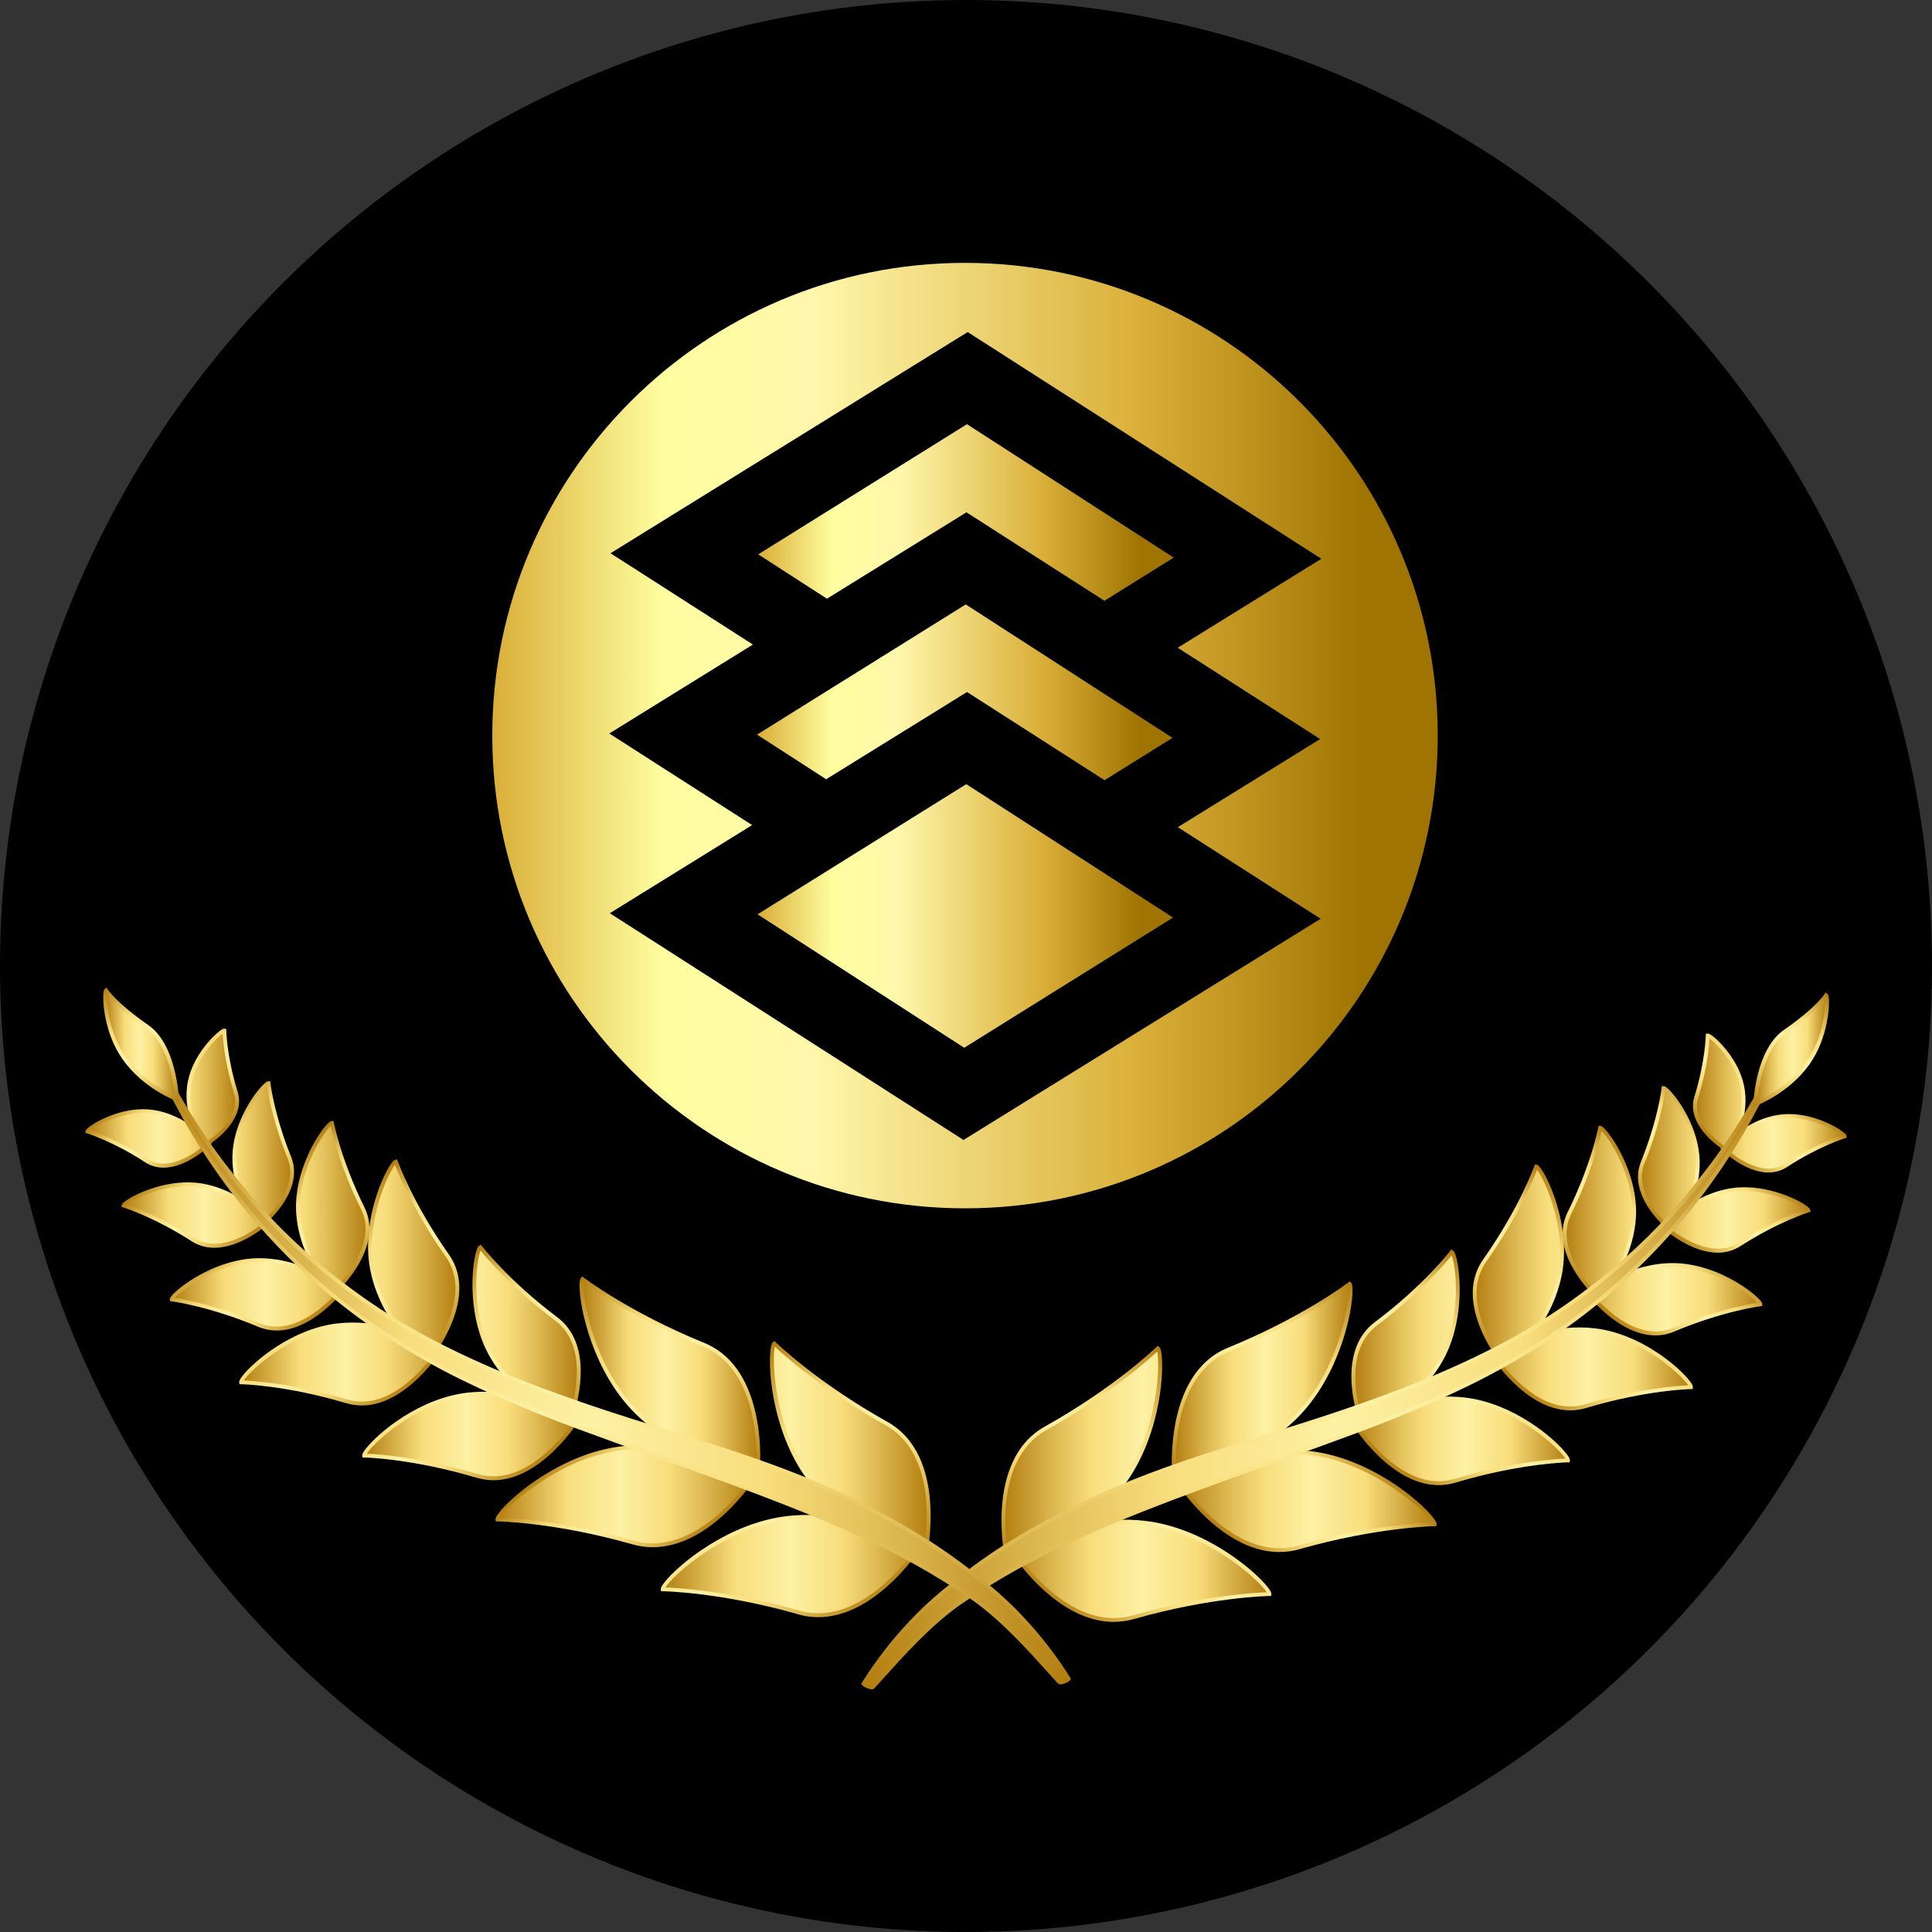 <?xml version="1.0" encoding="UTF-8"?>
<svg id="Layer_2" data-name="Layer 2" xmlns="http://www.w3.org/2000/svg" xmlns:xlink="http://www.w3.org/1999/xlink" viewBox="0 0 470 470">
  <rect x="0" y="0" width="470" height="470" fill="#333333" stroke="none"/>
  <defs>
    <style>
      .cls-1 {
        fill: url(#linear-gradient);
      }

      .cls-1, .cls-2, .cls-3, .cls-4, .cls-5, .cls-6, .cls-7, .cls-8, .cls-9, .cls-10, .cls-11, .cls-12, .cls-13, .cls-14, .cls-15, .cls-16, .cls-17, .cls-18, .cls-19, .cls-20, .cls-21, .cls-22, .cls-23, .cls-24, .cls-25, .cls-26, .cls-27, .cls-28, .cls-29, .cls-30, .cls-31, .cls-32, .cls-33, .cls-34, .cls-35, .cls-36, .cls-37, .cls-38, .cls-39, .cls-40, .cls-41, .cls-42, .cls-43, .cls-44, .cls-45 {
        stroke-width: 0px;
      }

      .cls-2 {
        fill: url(#linear-gradient-38);
      }

      .cls-3 {
        fill: url(#linear-gradient-33);
      }

      .cls-4 {
        fill: url(#linear-gradient-29);
      }

      .cls-5 {
        fill: url(#linear-gradient-32);
      }

      .cls-6 {
        fill: url(#linear-gradient-30);
      }

      .cls-7 {
        fill: url(#linear-gradient-31);
      }

      .cls-8 {
        fill: url(#linear-gradient-36);
      }

      .cls-9 {
        fill: url(#linear-gradient-39);
      }

      .cls-10 {
        fill: url(#linear-gradient-34);
      }

      .cls-11 {
        fill: url(#linear-gradient-37);
      }

      .cls-12 {
        fill: url(#linear-gradient-35);
      }

      .cls-13 {
        fill: url(#linear-gradient-28);
      }

      .cls-14 {
        fill: url(#linear-gradient-25);
      }

      .cls-15 {
        fill: url(#linear-gradient-11);
      }

      .cls-16 {
        fill: url(#linear-gradient-12);
      }

      .cls-17 {
        fill: url(#linear-gradient-13);
      }

      .cls-18 {
        fill: url(#linear-gradient-10);
      }

      .cls-19 {
        fill: url(#linear-gradient-17);
      }

      .cls-20 {
        fill: url(#linear-gradient-16);
      }

      .cls-21 {
        fill: url(#linear-gradient-19);
      }

      .cls-22 {
        fill: url(#linear-gradient-15);
      }

      .cls-23 {
        fill: url(#linear-gradient-23);
      }

      .cls-24 {
        fill: url(#linear-gradient-21);
      }

      .cls-25 {
        fill: url(#linear-gradient-18);
      }

      .cls-26 {
        fill: url(#linear-gradient-14);
      }

      .cls-27 {
        fill: url(#linear-gradient-22);
      }

      .cls-28 {
        fill: url(#linear-gradient-20);
      }

      .cls-29 {
        fill: url(#linear-gradient-27);
      }

      .cls-30 {
        fill: url(#linear-gradient-24);
      }

      .cls-31 {
        fill: url(#linear-gradient-26);
      }

      .cls-32 {
        fill: url(#linear-gradient-44);
      }

      .cls-33 {
        fill: url(#linear-gradient-42);
      }

      .cls-34 {
        fill: url(#linear-gradient-43);
      }

      .cls-35 {
        fill: url(#linear-gradient-40);
      }

      .cls-36 {
        fill: url(#linear-gradient-41);
      }

      .cls-37 {
        fill: url(#linear-gradient-4);
      }

      .cls-38 {
        fill: url(#linear-gradient-2);
      }

      .cls-39 {
        fill: url(#linear-gradient-3);
      }

      .cls-40 {
        fill: url(#linear-gradient-8);
      }

      .cls-41 {
        fill: url(#linear-gradient-9);
      }

      .cls-42 {
        fill: url(#linear-gradient-7);
      }

      .cls-43 {
        fill: url(#linear-gradient-5);
      }

      .cls-44 {
        fill: url(#linear-gradient-6);
      }
    </style>
    <linearGradient id="linear-gradient" x1="184.46" y1="124.67" x2="285.53" y2="124.67" gradientUnits="userSpaceOnUse">
      <stop offset="0" stop-color="#d9ae37"/>
      <stop offset=".18" stop-color="#fffe9f"/>
      <stop offset=".34" stop-color="#fff7ab"/>
      <stop offset=".69" stop-color="#d9ae37"/>
      <stop offset=".92" stop-color="#a07402"/>
    </linearGradient>
    <linearGradient id="linear-gradient-2" x1="184.29" y1="222.83" x2="285.36" y2="222.83" xlink:href="#linear-gradient"/>
    <linearGradient id="linear-gradient-3" x1="184.16" y1="168.42" x2="285.23" y2="168.42" xlink:href="#linear-gradient"/>
    <linearGradient id="linear-gradient-4" x1="119.76" y1="178.95" x2="349.76" y2="178.95" xlink:href="#linear-gradient"/>
    <linearGradient id="linear-gradient-5" x1="8011.07" y1="334.39" x2="8054.13" y2="334.39" gradientTransform="translate(8195.57) rotate(-180) scale(1 -1)" gradientUnits="userSpaceOnUse">
      <stop offset="0" stop-color="#b37e10"/>
      <stop offset=".22" stop-color="#e3c15b"/>
      <stop offset=".33" stop-color="#f8dd7b"/>
      <stop offset=".52" stop-color="#fdf1a4"/>
      <stop offset=".73" stop-color="#f8dd7b"/>
      <stop offset="1" stop-color="#b37e10"/>
    </linearGradient>
    <linearGradient id="linear-gradient-6" x1="8009.77" y1="357.16" x2="8055.16" y2="311.77" gradientTransform="translate(8195.57) rotate(-180) scale(1 -1)" gradientUnits="userSpaceOnUse">
      <stop offset="0" stop-color="#b37e10"/>
      <stop offset=".22" stop-color="#e3c15b"/>
      <stop offset=".33" stop-color="#f8dd7b"/>
      <stop offset=".52" stop-color="#fdf1a4"/>
      <stop offset=".73" stop-color="#f8dd7b"/>
      <stop offset="1" stop-color="#b37e10"/>
    </linearGradient>
    <linearGradient id="linear-gradient-7" x1="285.53" y1="335.58" x2="328.58" y2="335.58" gradientTransform="matrix(1,0,0,1,0,0)" xlink:href="#linear-gradient-5"/>
    <linearGradient id="linear-gradient-8" x1="284.23" y1="358.35" x2="329.62" y2="312.96" gradientTransform="matrix(1,0,0,1,0,0)" xlink:href="#linear-gradient-6"/>
    <linearGradient id="linear-gradient-9" x1="244.07" y1="361.06" x2="308.8" y2="361.06" gradientTransform="matrix(1,0,0,1,0,0)" xlink:href="#linear-gradient-5"/>
    <linearGradient id="linear-gradient-10" x1="286.74" y1="365.15" x2="349.01" y2="365.15" gradientTransform="matrix(1,0,0,1,0,0)" xlink:href="#linear-gradient-5"/>
    <linearGradient id="linear-gradient-11" x1="329.21" y1="332.71" x2="381.44" y2="332.71" gradientTransform="matrix(1,0,0,1,0,0)" xlink:href="#linear-gradient-5"/>
    <linearGradient id="linear-gradient-12" x1="358.77" y1="313.21" x2="411.37" y2="313.21" gradientTransform="matrix(1,0,0,1,0,0)" xlink:href="#linear-gradient-5"/>
    <linearGradient id="linear-gradient-13" x1="380.62" y1="299.37" x2="428.24" y2="299.37" gradientTransform="matrix(1,0,0,1,0,0)" xlink:href="#linear-gradient-5"/>
    <linearGradient id="linear-gradient-14" x1="398.97" y1="284.46" x2="439.94" y2="284.46" gradientTransform="matrix(1,0,0,1,0,0)" xlink:href="#linear-gradient-5"/>
    <linearGradient id="linear-gradient-15" x1="412.34" y1="268.33" x2="448.76" y2="268.33" gradientTransform="matrix(1,0,0,1,0,0)" xlink:href="#linear-gradient-5"/>
    <linearGradient id="linear-gradient-16" x1="256.78" y1="392.09" x2="301.59" y2="347.27" gradientTransform="matrix(1,0,0,1,0,0)" xlink:href="#linear-gradient-6"/>
    <linearGradient id="linear-gradient-17" x1="303.91" y1="379.7" x2="331.64" y2="351.98" gradientTransform="matrix(1,0,0,1,0,0)" xlink:href="#linear-gradient-6"/>
    <linearGradient id="linear-gradient-18" x1="338.94" y1="357.81" x2="373.01" y2="323.74" gradientTransform="matrix(1,0,0,1,0,0)" xlink:href="#linear-gradient-6"/>
    <linearGradient id="linear-gradient-19" x1="367.5" y1="335.68" x2="396.94" y2="306.24" gradientTransform="matrix(1,0,0,1,0,0)" xlink:href="#linear-gradient-6"/>
    <linearGradient id="linear-gradient-20" x1="387.8" y1="316.79" x2="410.19" y2="294.41" gradientTransform="matrix(1,0,0,1,0,0)" xlink:href="#linear-gradient-6"/>
    <linearGradient id="linear-gradient-21" x1="403.85" y1="298.03" x2="424.06" y2="277.81" gradientTransform="matrix(1,0,0,1,0,0)" xlink:href="#linear-gradient-6"/>
    <linearGradient id="linear-gradient-22" x1="417.58" y1="278.69" x2="434.68" y2="261.58" gradientTransform="matrix(1,0,0,1,0,0)" xlink:href="#linear-gradient-6"/>
    <linearGradient id="linear-gradient-23" x1="210.08" y1="335.34" x2="431.5" y2="335.34" gradientTransform="matrix(1,0,0,1,0,0)" xlink:href="#linear-gradient-5"/>
    <linearGradient id="linear-gradient-24" x1="230.53" y1="430.74" x2="416.56" y2="244.71" gradientTransform="matrix(1,0,0,1,0,0)" xlink:href="#linear-gradient-5"/>
    <linearGradient id="linear-gradient-25" x1="427.01" y1="255.33" x2="444.46" y2="255.33" gradientTransform="matrix(1,0,0,1,0,0)" xlink:href="#linear-gradient-5"/>
    <linearGradient id="linear-gradient-26" x1="424.61" y1="267.34" x2="447.36" y2="244.58" gradientTransform="matrix(1,0,0,1,0,0)" xlink:href="#linear-gradient-6"/>
    <linearGradient id="linear-gradient-27" x1="7969.61" y1="359.87" x2="8034.34" y2="359.87" xlink:href="#linear-gradient-5"/>
    <linearGradient id="linear-gradient-28" x1="8012.28" y1="363.97" x2="8074.55" y2="363.97" xlink:href="#linear-gradient-5"/>
    <linearGradient id="linear-gradient-29" x1="8054.76" y1="331.53" x2="8106.99" y2="331.53" xlink:href="#linear-gradient-5"/>
    <linearGradient id="linear-gradient-30" x1="8084.31" y1="312.03" x2="8136.91" y2="312.03" xlink:href="#linear-gradient-5"/>
    <linearGradient id="linear-gradient-31" x1="8106.16" y1="298.19" x2="8153.79" y2="298.19" xlink:href="#linear-gradient-5"/>
    <linearGradient id="linear-gradient-32" x1="8124.51" y1="283.28" x2="8165.49" y2="283.28" xlink:href="#linear-gradient-5"/>
    <linearGradient id="linear-gradient-33" x1="8137.88" y1="267.15" x2="8174.31" y2="267.15" xlink:href="#linear-gradient-5"/>
    <linearGradient id="linear-gradient-34" x1="7982.32" y1="390.91" x2="8027.14" y2="346.09" xlink:href="#linear-gradient-6"/>
    <linearGradient id="linear-gradient-35" x1="8029.46" y1="378.52" x2="8057.18" y2="350.8" xlink:href="#linear-gradient-6"/>
    <linearGradient id="linear-gradient-36" x1="8064.48" y1="356.63" x2="8098.56" y2="322.56" xlink:href="#linear-gradient-6"/>
    <linearGradient id="linear-gradient-37" x1="8093.05" y1="334.5" x2="8122.48" y2="305.06" xlink:href="#linear-gradient-6"/>
    <linearGradient id="linear-gradient-38" x1="8113.35" y1="315.61" x2="8135.73" y2="293.23" xlink:href="#linear-gradient-6"/>
    <linearGradient id="linear-gradient-39" x1="8129.39" y1="296.85" x2="8149.61" y2="276.63" xlink:href="#linear-gradient-6"/>
    <linearGradient id="linear-gradient-40" x1="8143.12" y1="277.51" x2="8160.22" y2="260.4" xlink:href="#linear-gradient-6"/>
    <linearGradient id="linear-gradient-41" x1="7935.62" y1="334.16" x2="8157.04" y2="334.16" xlink:href="#linear-gradient-5"/>
    <linearGradient id="linear-gradient-42" x1="7956.07" y1="429.56" x2="8142.1" y2="243.53" xlink:href="#linear-gradient-5"/>
    <linearGradient id="linear-gradient-43" x1="8152.55" y1="254.15" x2="8170" y2="254.15" xlink:href="#linear-gradient-5"/>
    <linearGradient id="linear-gradient-44" x1="8150.15" y1="266.15" x2="8172.91" y2="243.4" xlink:href="#linear-gradient-6"/>
  </defs>
  <g id="Camada_1" data-name="Camada 1">
    <g>
      <circle class="cls-45" cx="235" cy="235" r="235"/>
      <polygon class="cls-1" points="184.46 134.86 201.17 145.65 235.11 124.63 268.68 146.15 285.53 135.65 235.24 103.19 184.46 134.86"/>
      <polygon class="cls-38" points="184.29 222.43 234.57 254.89 285.36 223.22 235.07 190.76 184.29 222.43"/>
      <polygon class="cls-39" points="235.25 168.35 268.71 189.8 285.23 179.5 234.94 147.04 184.16 178.71 200.98 189.57 235.25 168.35"/>
      <path class="cls-37" d="M234.76,63.95c-63.51,0-115,51.49-115,115s51.49,115,115,115,115-51.49,115-115-51.49-115-115-115ZM321.15,179.79l-34.62,21.44,34.75,22.28-86.89,53.81-86.04-55.16,34.62-21.44-34.75-22.28,34.94-21.64-34.64-22.21,86.89-53.81,86.04,55.16-34.94,21.64,34.64,22.21Z"/>
      <g>
        <path class="cls-43" d="M154.86,343.52c-12.13-12.01-14.24-31.32-13.16-32.36,0,0,11.02,8.46,29.42,15.95,15.57,6.34,13.27,30.52,13.27,30.52,0,0-17.4-2.1-29.53-14.11Z"/>
        <path class="cls-44" d="M184.33,358.1c-.18-.02-17.7-2.25-29.8-14.24-10.22-10.13-13.59-25.68-13.55-31.23,0-1.27.2-1.63.39-1.81l.29-.28.32.25c.11.08,11.19,8.51,29.31,15.89,15.72,6.4,13.58,30.76,13.56,31l-.05.48-.48-.06ZM155.19,343.18h0c10.74,10.64,25.85,13.45,28.76,13.9.21-3.45.84-23.9-13.01-29.54-16.02-6.52-26.59-13.87-29-15.62-.39,3.26,2.32,20.43,13.26,31.26Z"/>
        <g>
          <g>
            <path class="cls-42" d="M315.17,344.7c12.13-12.01,14.24-31.32,13.16-32.36,0,0-11.02,8.46-29.42,15.95-15.57,6.34-13.27,30.52-13.27,30.52,0,0,17.4-2.1,29.53-14.11Z"/>
            <path class="cls-40" d="M285.22,359.34l-.05-.48c-.02-.25-2.16-24.6,13.56-31,18.12-7.38,29.2-15.8,29.31-15.89l.32-.25.29.28c.19.18.38.54.39,1.81.04,5.54-3.33,21.1-13.55,31.23-12.1,11.99-29.63,14.22-29.8,14.24l-.48.06ZM328.09,313.11c-2.42,1.75-12.98,9.1-29,15.62-13.86,5.64-13.22,26.09-13.01,29.54,2.9-.45,18.02-3.27,28.76-13.9h0c10.93-10.83,13.65-28,13.26-31.26Z"/>
            <g>
              <g>
                <path class="cls-41" d="M278.46,370.47c-6.07-.71-11.89.01-16.86,1.22,3.81-2.53,7.69-5.8,10.96-9.94,10.57-13.4,10.31-32.82,9.11-33.73,0,0-9.9,9.74-27.25,19.42-14.68,8.2-9.44,31.91-9.44,31.91,0,0,.86-.21,2.29-.69,2.98,4.15,14.61,18.72,28.53,14.75,19.1-5.46,32.99-5.61,32.99-5.61.21-1.49-13.37-15.37-30.33-17.34Z"/>
                <path class="cls-18" d="M318.68,353.48c-16.95-1.97-31.94,7.12-31.94,7.12,0,0,13.11,20.45,29.27,15.83,19.1-5.46,32.99-5.61,32.99-5.61.21-1.49-13.37-15.37-30.33-17.34Z"/>
                <path class="cls-15" d="M356.29,340.45c-5.95-.69-11.62.32-16.18,1.71,3.58-2.6,7.55-6.29,10.35-11.18,6.4-11.19,3.75-25.83,2.72-26.4,0,0-6.36,8.35-18.42,17.41-8.62,6.47-4.97,19.87-3.62,23.89-.91.49-1.42.81-1.42.81,0,0,10.82,17.56,24.28,13.53,15.9-4.77,27.44-4.94,27.44-4.94.18-1.28-11.06-13.19-25.15-14.82Z"/>
                <path class="cls-16" d="M387.89,323.61c-5.78-.67-11.27.38-15.62,1.76,2.84-3.75,5.85-8.87,7.12-14.92,2.72-12.95-4.49-26.43-5.68-26.65,0,0-3.58,10.17-12.51,22.83-5.43,7.7-.59,17.5,2.57,22.41-.45.26-.7.41-.7.41,0,0,10.1,16.4,22.66,12.63,14.84-4.45,25.62-4.62,25.62-4.62.17-1.2-10.33-12.31-23.48-13.84Z"/>
                <path class="cls-17" d="M407.21,307.75c-5.95-.05-11.3,1.96-15.03,3.86,2.26-3.61,4.99-9.22,5.33-15.67.59-11.2-7.21-21.55-8.23-21.58,0,0-1.67,8.98-7.49,20.75-3.83,7.73,2.7,15.94,5.81,19.23-.48.34-.76.56-.76.56,0,0,9.99,12.9,20.23,8.59,12.1-5.09,21.17-6.2,21.17-6.2.03-1.02-9.81-9.44-21.03-9.54Z"/>
                <path class="cls-26" d="M420.99,289.56c-4.16.69-7.77,2.53-10.5,4.36,1.37-3.07,2.62-7.11,2.52-11.52-.2-9.51-7.44-17.76-8.31-17.72,0,0-.85,7.7-5.03,18.01-2.61,6.44,2.7,12.65,5.67,15.48-.21.22-.32.34-.32.34,0,0,10.23,9.31,18.15,4.22,9.36-6.02,16.77-8.27,16.77-8.27-.12-.86-9.57-6.45-18.95-4.89Z"/>
                <path class="cls-22" d="M419.3,279.18c-.1.1-.16.18-.16.18,0,0,8.62,8.54,15.36,4.14,7.97-5.2,14.25-7.06,14.25-7.06-.1-.77-8.08-5.96-16.04-4.76-4.37.66-8.03,2.91-10.45,4.81,1.14-2.73,2.31-6.77,1.76-11.05-.98-7.65-7.85-13.64-8.59-13.53,0,0-.07,6.28-2.77,14.98-1.79,5.76,4.02,10.5,6.63,12.3Z"/>
                <path class="cls-20" d="M270.96,394.57c-11.56,0-20.79-11.13-23.87-15.35-1.24.4-1.97.58-2,.59l-.47.12-.1-.47c-.05-.24-5.15-24.15,9.67-32.43,17.09-9.54,27.05-19.25,27.15-19.35l.29-.29.33.24c.21.16.45.49.61,1.74.71,5.5-.72,21.35-9.63,32.65-2.5,3.17-5.55,6.08-9.1,8.67,5.1-1.01,10.03-1.25,14.69-.71,14.3,1.66,26.54,11.83,29.93,16.21.78,1,.84,1.4.81,1.67l-.06.4h-.41c-.14,0-14.05.22-32.87,5.59-1.7.48-3.36.7-4.97.7ZM247.45,378.11l.2.28c3.16,4.39,14.51,18.43,28.01,14.57,16.68-4.77,29.54-5.5,32.48-5.61-1.62-2.71-14.39-14.63-29.74-16.42h0c-5.26-.61-10.88-.2-16.7,1.21l-2.61.63,2.23-1.49c4.32-2.87,7.96-6.18,10.85-9.84,9.53-12.08,10.12-29.46,9.34-32.64-2.18,2.04-11.77,10.61-26.88,19.05-13.06,7.29-9.93,27.51-9.3,30.91.39-.11,1-.29,1.78-.55l.33-.11Z"/>
                <path class="cls-19" d="M311.24,377.57c-5.33,0-10.86-2.36-16.24-6.96-5.29-4.53-8.63-9.7-8.66-9.75l-.26-.41.41-.25c.15-.09,15.31-9.15,32.24-7.19,14.3,1.66,26.54,11.83,29.94,16.21.77,1,.84,1.4.81,1.66l-.06.4h-.41c-.14,0-14.05.22-32.87,5.59-1.61.46-3.24.69-4.9.69ZM287.41,360.76c1.97,2.85,14.09,19.32,28.47,15.22,16.68-4.77,29.54-5.5,32.48-5.61-1.62-2.7-14.4-14.63-29.74-16.42-15.02-1.75-28.64,5.37-31.21,6.81Z"/>
                <path class="cls-25" d="M349.97,361.29c-11.66,0-20.55-14.19-20.65-14.35l-.25-.4.4-.25s.39-.24,1.1-.63c-1.44-4.46-4.7-17.57,3.91-24.04,11.88-8.92,18.27-17.24,18.33-17.32l.25-.32.36.19c.21.12.47.38.78,1.49,1.22,4.31,2.02,16.22-3.32,25.55-2.06,3.6-4.92,6.9-8.54,9.84,4.87-1.23,9.57-1.59,14.01-1.07,11.73,1.36,21.75,9.83,24.76,13.72.77.99.84,1.38.8,1.64l-.06.4h-.41c-.12,0-11.67.24-27.31,4.93-1.42.43-2.81.62-4.16.62ZM330.39,346.85c1.72,2.57,11.65,16.46,23.48,12.92,13.69-4.11,24.29-4.82,26.93-4.94-1.47-2.42-11.85-12.43-24.56-13.9h0c-5.02-.58-10.4-.01-15.98,1.7l-2.7.83,2.29-1.66c4.43-3.22,7.87-6.93,10.21-11.03,5.75-10.05,4.12-22.71,3.09-25.35-1.61,1.98-7.83,9.27-18.1,16.97-8.37,6.28-4.76,19.47-3.46,23.36l.13.38-.35.19c-.41.22-.74.41-.98.55Z"/>
                <path class="cls-21" d="M381.99,343.1c-10.91,0-19.22-13.26-19.31-13.41l-.25-.4.4-.25s.1-.06.29-.17c-3.32-5.29-7.7-14.85-2.29-22.52,8.79-12.46,12.41-22.61,12.45-22.72l.13-.38.4.07c.24.05.57.22,1.23,1.21,2.55,3.82,7.09,15.21,4.82,26.01-1,4.75-3.14,9.44-6.36,13.96,5.03-1.44,9.89-1.89,14.45-1.36h0c10.96,1.27,20.32,9.19,23.13,12.83.72.94.79,1.31.75,1.55l-.06.4h-.41c-.11,0-10.89.22-25.49,4.6-1.33.4-2.63.58-3.89.58ZM363.75,329.6c1.65,2.47,10.88,15.31,21.86,12.02,12.7-3.81,22.55-4.5,25.1-4.61-1.46-2.3-11.19-11.56-22.88-12.92-4.84-.57-10.03.02-15.42,1.74l-1.42.45.9-1.19c3.62-4.76,5.98-9.72,7.04-14.73,2.41-11.45-3.2-23.53-5.01-25.77-.94,2.43-4.72,11.52-12.33,22.31-5.23,7.42-.63,16.89,2.58,21.88l.27.42-.43.25c-.1.06-.19.11-.27.16Z"/>
                <path class="cls-28" d="M402.67,324.86c-8.61,0-15.85-9.21-16.21-9.67l-.29-.37.37-.29s.12-.09.34-.26c-3.23-3.52-9.34-11.65-5.52-19.37,5.73-11.56,7.44-20.53,7.45-20.62l.07-.4h.41c.22.02.54.13,1.24.89,2.64,2.87,7.94,11.84,7.45,21.2-.3,5.78-2.51,10.91-4.58,14.53,3.53-1.63,8.42-3.29,13.81-3.22,9.37.08,18,5.92,20.7,8.74.71.74.8,1.07.8,1.29v.41s-.42.05-.42.05c-.09.01-9.15,1.16-21.04,6.17-1.55.65-3.09.93-4.58.93ZM387.52,314.99c1.73,2.06,10.55,11.78,19.37,8.08,10.18-4.28,18.33-5.78,20.64-6.14-1.6-1.88-10.47-8.61-20.32-8.7h0c-.07,0-.15,0-.22,0-5.87,0-11.16,2.07-14.59,3.81l-1.52.78.91-1.45c2.21-3.54,4.92-9.09,5.26-15.44.52-9.75-5.55-18.95-7.44-20.78-.52,2.33-2.51,10.33-7.39,20.18-3.71,7.49,2.77,15.57,5.73,18.7l.37.4-.45.31c-.13.1-.25.18-.35.25Z"/>
                <path class="cls-24" d="M417.84,304.74c-6.58,0-12.8-5.58-13.13-5.88l-.35-.32.32-.35s0,0,0,0c-3.31-3.24-8.04-9.3-5.45-15.67,4.11-10.13,4.99-17.8,5-17.88l.04-.4.41-.02c.21,0,.5.07,1.15.68,2.42,2.27,7.48,9.54,7.65,17.51.07,3.33-.59,6.79-1.98,10.31,3.09-1.88,6.25-3.09,9.4-3.62h0c7.86-1.3,15.94,2.32,18.62,4.28.72.53.85.8.88,1.01l.06.4-.39.12c-.07.02-7.46,2.31-16.65,8.22-1.81,1.16-3.71,1.62-5.59,1.62ZM405.71,298.47c1.87,1.55,10.51,8.17,17.21,3.85,7.74-4.97,14.22-7.42,16.24-8.11-1.75-1.37-9.98-5.54-18.09-4.19h0c-3.46.58-6.93,2.02-10.31,4.29l-1.36.91.67-1.5c1.72-3.88,2.56-7.69,2.48-11.31-.17-8.13-5.66-15.37-7.47-16.96-.32,2.16-1.53,8.95-4.97,17.41-2.47,6.07,2.43,11.98,5.56,14.96l.35.33-.31.32Z"/>
                <path class="cls-27" d="M430.19,285.24c-5.69,0-11.1-5.27-11.38-5.55l-.32-.31.1-.12c-2.84-2.04-8.16-6.76-6.38-12.52,2.65-8.53,2.75-14.78,2.75-14.84v-.4s.4-.06.4-.06c.22-.04.51.02,1.27.59,1.89,1.43,7,6.63,7.86,13.35.47,3.66-.29,7.14-1.21,9.77,2.35-1.64,5.6-3.37,9.36-3.94,6.99-1.06,13.66,2.59,15.64,4.08.78.59.91.87.94,1.09l.05.4-.39.11c-.06.02-6.32,1.91-14.13,7-1.48.97-3.04,1.35-4.57,1.35ZM419.81,279.33c1.62,1.46,8.82,7.44,14.44,3.77,6.48-4.23,11.93-6.28,13.74-6.91-1.56-1.27-8.45-5.06-15.2-4.05-4.32.65-7.95,2.93-10.23,4.72l-1.42,1.12.7-1.67c1.09-2.6,2.27-6.6,1.73-10.81-.84-6.58-6-11.63-7.68-12.85-.11,1.92-.6,7.41-2.76,14.38-1.7,5.47,3.94,10.05,6.45,11.77l.45.31-.21.23Z"/>
              </g>
              <g>
                <path class="cls-23" d="M430.88,260.2c-2.59,5.08-5.44,10.01-8.53,14.78-3.06,4.79-6.45,9.36-10.01,13.77-7.02,8.84-15.25,16.83-24.13,23.79-4.45,3.48-9.07,6.72-13.87,9.67-14.27,8.8-30.39,15.29-46.32,20.78-10.75,3.69-21.68,6.92-32.61,10.42-1.36.44-2.72.89-4.09,1.35-9.57,3.19-19.07,6.77-28.15,11.17-5.21,2.53-10.39,5.22-15.33,8.23-5,2.96-9.78,6.31-14.36,9.88,0,0-3.39,2.74-3.39,2.74-7.66,6.2-14.73,14.35-20.01,22.81.27.39,1.94,1.13,2.26.77,6.47-7.15,12.71-14.37,20.48-20.06l3.5-2.35c4.69-3.06,9.48-5.95,14.46-8.52,5-2.58,10.05-5.12,15.24-7.29,5.14-2.28,10.38-4.37,15.65-6.4l3.96-1.52,3.98-1.48c2.66-.98,5.32-1.97,8-2.93,10.68-3.91,21.49-7.67,32.25-11.68,8.07-3,16.13-6.26,23.92-9.94,0,0,1.96-.92,1.96-.92,5.88-2.78,11.57-5.94,17.11-9.35l3.64-2.36c4.82-3.2,9.46-6.67,13.88-10.38,13.11-11.18,24.5-24.57,33.22-39.45,2.9-4.95,5.54-10.04,7.91-15.25l-.62-.29Z"/>
                <path class="cls-30" d="M212.04,410.95s-.07,0-.1,0c-.66-.04-1.92-.59-2.25-1.07l-.18-.26.16-.26c5.4-8.65,12.54-16.79,20.12-22.92l3.39-2.74c4.85-3.79,9.7-7.12,14.42-9.92,4.35-2.65,9.24-5.28,15.37-8.25,8.06-3.91,17.02-7.47,28.2-11.2l.54-.18c1.18-.39,2.36-.79,3.55-1.17,3.78-1.21,7.55-2.39,11.33-3.57,7-2.18,14.25-4.44,21.27-6.85,12.24-4.21,30.35-10.94,46.23-20.73,4.71-2.9,9.36-6.15,13.82-9.64,9.15-7.16,17.25-15.14,24.06-23.71,3.88-4.79,7.14-9.28,9.99-13.73,3.08-4.75,5.94-9.71,8.51-14.74l.21-.41,1.45.69-.19.42c-2.37,5.21-5.04,10.35-7.94,15.3-8.67,14.79-19.88,28.1-33.32,39.57-4.48,3.75-9.17,7.26-13.93,10.42l-3.65,2.36c-6.01,3.7-11.63,6.77-17.16,9.38h0c-.18.09-.65.31-1.95.93-6.98,3.3-14.82,6.55-23.95,9.95-6.18,2.3-12.47,4.55-18.56,6.73-4.58,1.64-9.15,3.28-13.69,4.94-2.47.89-4.92,1.79-7.37,2.7l-4.6,1.71-3.95,1.52c-4.72,1.82-10.26,4.01-15.63,6.39-4.91,2.06-9.63,4.4-15.22,7.28-4.49,2.32-9.21,5.1-14.42,8.49l-3.49,2.35c-7,5.13-12.64,11.39-18.61,18.01l-1.78,1.97c-.15.17-.37.25-.65.25ZM210.7,409.52c.38.23,1.04.47,1.35.49l1.72-1.91c5.74-6.37,11.68-12.96,18.77-18.15l3.51-2.36c5.24-3.42,9.99-6.21,14.51-8.55,5.61-2.89,10.35-5.24,15.28-7.31,5.38-2.39,10.94-4.58,15.67-6.41l8.57-3.24c2.45-.91,4.91-1.82,7.38-2.7,4.55-1.66,9.12-3.3,13.7-4.94,6.08-2.18,12.37-4.43,18.55-6.73,9.11-3.39,16.92-6.63,23.88-9.92,0,0,1.89-.89,1.95-.92,5.51-2.6,11.09-5.65,17.07-9.33l3.63-2.35c4.73-3.14,9.39-6.62,13.84-10.35,13.36-11.39,24.5-24.62,33.11-39.32,1.89-3.23,3.69-6.55,5.37-9.92-1.83,3.29-3.77,6.52-5.8,9.66-2.86,4.48-6.15,9-10.04,13.81-6.85,8.62-15,16.66-24.21,23.86-4.49,3.52-9.17,6.78-13.91,9.7-15.96,9.84-34.13,16.6-46.42,20.82-7.04,2.42-14.29,4.68-21.3,6.86-3.77,1.18-7.54,2.35-11.32,3.56-1.18.38-2.36.77-3.54,1.17l-.54.18c-11.14,3.71-20.07,7.26-28.09,11.15-6.1,2.96-10.96,5.57-15.29,8.21-4.69,2.78-9.5,6.09-14.32,9.85l-3.38,2.74c-7.39,5.99-14.37,13.91-19.69,22.34Z"/>
              </g>
              <g>
                <path class="cls-14" d="M439.78,258.67c4.95-6.95,4.99-16.19,4.45-16.55,0,0-1.93,3.24-9.96,8.79-6.79,4.7-7.27,17.64-7.27,17.64,0,0,7.83-2.92,12.77-9.88Z"/>
                <path class="cls-31" d="M426.51,269.24l.03-.71c.02-.54.56-13.23,7.47-18.01,7.81-5.4,9.8-8.61,9.82-8.65l.26-.43.41.28c.18.12.28.32.35.69.32,1.75-.02,9.99-4.67,16.53-4.98,6.99-12.67,9.93-12.99,10.05l-.66.25ZM443.99,243.23c-1.08,1.33-3.74,4.11-9.45,8.06-5.59,3.87-6.78,13.72-7.01,16.52,2-.89,7.91-3.86,11.87-9.42,3.95-5.55,4.73-12.67,4.6-15.16Z"/>
              </g>
            </g>
          </g>
          <g>
            <g>
              <path class="cls-29" d="M191.57,369.28c6.07-.71,11.89.01,16.86,1.22-3.81-2.53-7.69-5.8-10.96-9.94-10.57-13.4-10.31-32.82-9.11-33.73,0,0,9.9,9.74,27.25,19.42,14.68,8.2,9.44,31.91,9.44,31.91,0,0-.86-.21-2.29-.69-2.98,4.15-14.61,18.72-28.53,14.75-19.1-5.46-32.99-5.61-32.99-5.61-.21-1.49,13.37-15.37,30.33-17.34Z"/>
              <path class="cls-13" d="M151.36,352.3c16.95-1.97,31.94,7.12,31.94,7.12,0,0-13.11,20.45-29.27,15.83-19.1-5.46-32.99-5.61-32.99-5.61-.21-1.49,13.37-15.37,30.33-17.34Z"/>
              <path class="cls-4" d="M113.74,339.27c5.95-.69,11.62.32,16.18,1.71-3.58-2.6-7.55-6.29-10.35-11.18-6.4-11.19-3.75-25.83-2.72-26.4,0,0,6.36,8.35,18.42,17.41,8.62,6.47,4.97,19.87,3.62,23.89.91.49,1.42.81,1.42.81,0,0-10.82,17.56-24.28,13.53-15.9-4.77-27.44-4.94-27.44-4.94-.18-1.28,11.06-13.19,25.15-14.82Z"/>
              <path class="cls-6" d="M82.14,322.43c5.78-.67,11.27.38,15.62,1.76-2.84-3.75-5.85-8.87-7.12-14.92-2.72-12.95,4.49-26.43,5.68-26.65,0,0,3.58,10.17,12.51,22.83,5.43,7.7.59,17.5-2.57,22.41.45.26.7.41.7.41,0,0-10.1,16.4-22.66,12.63-14.84-4.45-25.62-4.62-25.62-4.62-.17-1.2,10.33-12.31,23.48-13.84Z"/>
              <path class="cls-7" d="M62.82,306.57c5.95-.05,11.3,1.96,15.03,3.86-2.26-3.61-4.99-9.22-5.33-15.67-.59-11.2,7.21-21.55,8.23-21.58,0,0,1.67,8.98,7.49,20.75,3.83,7.73-2.7,15.94-5.81,19.23.48.34.76.56.76.56,0,0-9.99,12.9-20.23,8.59-12.1-5.09-21.17-6.2-21.17-6.2-.03-1.02,9.81-9.44,21.03-9.54Z"/>
              <path class="cls-5" d="M49.04,288.37c4.16.69,7.77,2.53,10.5,4.36-1.37-3.08-2.62-7.11-2.52-11.52.2-9.51,7.44-17.76,8.31-17.72,0,0,.85,7.7,5.03,18.01,2.61,6.44-2.7,12.65-5.67,15.48.21.22.32.34.32.34,0,0-10.23,9.31-18.15,4.22-9.36-6.02-16.77-8.27-16.77-8.27.12-.86,9.57-6.45,18.95-4.89Z"/>
              <path class="cls-3" d="M50.73,278c.1.1.16.18.16.18,0,0-8.62,8.54-15.36,4.14-7.97-5.2-14.25-7.06-14.25-7.06.1-.77,8.08-5.97,16.04-4.76,4.37.66,8.03,2.91,10.45,4.81-1.14-2.73-2.31-6.77-1.76-11.05.98-7.65,7.85-13.64,8.59-13.53,0,0,.07,6.28,2.77,14.98,1.79,5.76-4.02,10.5-6.63,12.3Z"/>
              <path class="cls-10" d="M194.1,392.69c-18.82-5.38-32.73-5.59-32.87-5.59h-.41s-.06-.41-.06-.41c-.04-.26.03-.66.81-1.66,3.39-4.38,15.64-14.55,29.93-16.21,4.66-.54,9.6-.3,14.69.71-3.55-2.6-6.61-5.5-9.1-8.67-8.91-11.31-10.35-27.16-9.63-32.65.16-1.25.4-1.59.61-1.74l.33-.24.29.29c.1.1,10.06,9.81,27.15,19.35,14.82,8.27,9.72,32.19,9.67,32.43l-.1.47-.47-.12s-.76-.19-2-.59c-3.08,4.22-12.31,15.35-23.87,15.35-1.62,0-3.28-.22-4.97-.7ZM222.91,377.04c.78.26,1.39.44,1.78.55.63-3.4,3.76-23.62-9.3-30.91-15.11-8.43-24.69-17.01-26.88-19.05-.78,3.19-.19,20.56,9.34,32.64,2.88,3.66,6.53,6.97,10.85,9.84l2.23,1.49-2.61-.63c-5.82-1.41-11.43-1.82-16.7-1.21h0c-15.35,1.78-28.12,13.71-29.74,16.42,2.94.11,15.81.84,32.48,5.61,13.51,3.86,24.86-10.17,28.01-14.57l.2-.28.33.11Z"/>
              <path class="cls-12" d="M153.89,375.7c-18.82-5.38-32.73-5.59-32.87-5.59h-.41s-.06-.41-.06-.41c-.04-.26.03-.66.81-1.66,3.39-4.38,15.64-14.55,29.94-16.21,16.93-1.97,32.09,7.09,32.24,7.19l.41.25-.26.41c-.03.05-3.38,5.22-8.66,9.75-5.38,4.61-10.91,6.96-16.24,6.96-1.66,0-3.29-.23-4.9-.69ZM151.41,352.77c-15.35,1.78-28.12,13.71-29.74,16.42,2.94.11,15.81.84,32.48,5.61,14.38,4.1,26.5-12.37,28.47-15.22-2.56-1.44-16.19-8.55-31.21-6.81Z"/>
              <path class="cls-8" d="M115.9,359.49c-15.64-4.69-27.2-4.92-27.31-4.92h-.41s-.06-.41-.06-.41c-.04-.25.03-.64.8-1.64,3.01-3.89,13.03-12.36,24.76-13.72,4.44-.52,9.14-.15,14.01,1.07-3.61-2.94-6.48-6.24-8.54-9.84-5.34-9.33-4.54-21.24-3.32-25.55.32-1.11.57-1.38.78-1.5l.36-.19.25.32c.06.08,6.45,8.4,18.33,17.32,8.61,6.47,5.35,19.58,3.91,24.04.71.39,1.1.63,1.1.63l.4.25-.25.4c-.1.16-8.99,14.35-20.65,14.35-1.35,0-2.74-.19-4.16-.62ZM138.67,345.12l-.35-.19.13-.38c1.3-3.89,4.91-17.08-3.46-23.36-10.26-7.7-16.48-14.99-18.1-16.97-1.03,2.63-2.67,15.3,3.09,25.35,2.35,4.1,5.78,7.82,10.21,11.03l2.29,1.66-2.7-.83c-5.58-1.71-10.96-2.28-15.98-1.7h0c-12.71,1.47-23.09,11.48-24.56,13.9,2.64.12,13.24.84,26.93,4.94,11.82,3.54,21.76-10.35,23.48-12.92-.23-.14-.56-.32-.98-.55Z"/>
              <path class="cls-11" d="M84.15,341.34c-14.6-4.38-25.38-4.59-25.49-4.6h-.41s-.06-.41-.06-.41c-.03-.24.03-.61.75-1.55,2.81-3.63,12.17-11.55,23.13-12.83h0c4.56-.52,9.42-.07,14.45,1.36-3.23-4.52-5.37-9.21-6.36-13.96-2.27-10.8,2.27-22.18,4.82-26.01.66-.99.99-1.17,1.23-1.21l.4-.07.13.38c.04.1,3.66,10.25,12.45,22.72,5.41,7.66,1.02,17.23-2.29,22.52.19.11.29.17.29.17l.4.25-.25.4c-.09.15-8.4,13.41-19.31,13.41-1.26,0-2.57-.18-3.89-.58ZM106.01,328.26l-.43-.25.27-.42c3.21-4.99,7.81-14.46,2.58-21.88-7.61-10.79-11.39-19.89-12.33-22.31-1.8,2.24-7.41,14.32-5.01,25.77,1.05,5.02,3.42,9.97,7.04,14.73l.9,1.19-1.42-.45c-5.39-1.72-10.58-2.31-15.42-1.74-11.69,1.36-21.41,10.62-22.88,12.92,2.55.12,12.41.8,25.1,4.61,10.98,3.28,20.21-9.55,21.86-12.02-.08-.05-.17-.1-.27-.16Z"/>
              <path class="cls-2" d="M62.77,322.75c-11.89-5-20.95-6.16-21.04-6.17l-.4-.05v-.41c-.02-.22.07-.55.78-1.29,2.71-2.82,11.33-8.66,20.7-8.74,5.39-.07,10.29,1.59,13.81,3.22-2.07-3.62-4.27-8.74-4.58-14.53-.49-9.36,4.8-18.33,7.45-21.2.7-.76,1.02-.87,1.24-.87h.41s.07.39.07.39c.02.09,1.73,9.06,7.45,20.62,3.82,7.72-2.3,15.85-5.52,19.37.22.16.34.26.34.26l.37.29-.29.37c-.36.46-7.6,9.67-16.21,9.67-1.5,0-3.03-.28-4.58-.93ZM82.16,313.55l-.45-.31.38-.4c2.96-3.13,9.44-11.21,5.73-18.7-4.88-9.85-6.87-17.85-7.39-20.18-1.89,1.83-7.95,11.03-7.44,20.78.34,6.36,3.04,11.91,5.26,15.44l.91,1.45-1.52-.78c-3.42-1.75-8.71-3.81-14.59-3.81-.07,0-.15,0-.22,0h0c-9.85.09-18.72,6.82-20.32,8.7,2.31.36,10.45,1.85,20.64,6.14,8.82,3.71,17.64-6.02,19.37-8.08-.1-.07-.22-.16-.35-.25Z"/>
              <path class="cls-9" d="M46.6,301.94c-9.19-5.91-16.58-8.2-16.65-8.22l-.39-.12.06-.4c.03-.21.16-.48.88-1.01,2.68-1.96,10.76-5.59,18.62-4.28h0c3.16.52,6.31,1.74,9.4,3.62-1.38-3.52-2.05-6.99-1.98-10.31.17-7.97,5.23-15.24,7.65-17.51.65-.61.95-.68,1.15-.68l.41.02.04.4c0,.08.89,7.75,5,17.88,2.59,6.37-2.14,12.43-5.45,15.67,0,0,0,0,0,0l.32.35-.35.32c-.33.3-6.56,5.88-13.14,5.88-1.88,0-3.79-.45-5.59-1.62ZM64.02,296.97l.35-.33c3.14-2.98,8.03-8.88,5.56-14.96-3.44-8.46-4.65-15.25-4.97-17.41-1.8,1.59-7.29,8.83-7.47,16.96-.08,3.63.76,7.43,2.48,11.31l.67,1.5-1.36-.91c-3.38-2.27-6.85-3.72-10.31-4.29h0c-8.12-1.35-16.34,2.82-18.09,4.19,2.02.7,8.5,3.14,16.24,8.11,6.7,4.31,15.34-2.3,17.21-3.85l-.31-.32Z"/>
              <path class="cls-35" d="M35.26,282.71c-7.81-5.09-14.07-6.98-14.13-7l-.39-.11.05-.4c.03-.22.16-.5.94-1.09,1.98-1.49,8.65-5.14,15.64-4.08,3.76.57,7.01,2.3,9.36,3.94-.92-2.63-1.68-6.11-1.21-9.77.86-6.72,5.97-11.91,7.86-13.35.75-.57,1.05-.63,1.27-.59l.4.06v.4c0,.06.1,6.31,2.75,14.84,1.78,5.75-3.54,10.48-6.38,12.52l.1.12-.32.31c-.29.28-5.69,5.55-11.38,5.55-1.53,0-3.09-.38-4.57-1.35ZM50.01,277.91l.45-.31c2.5-1.72,8.14-6.3,6.45-11.77-2.16-6.96-2.65-12.46-2.76-14.38-1.68,1.22-6.84,6.27-7.68,12.85-.54,4.22.64,8.21,1.73,10.81l.7,1.67-1.42-1.12c-2.28-1.79-5.91-4.06-10.23-4.72-6.74-1.01-13.63,2.78-15.2,4.05,1.81.62,7.26,2.68,13.74,6.91,5.62,3.67,12.82-2.31,14.44-3.77l-.21-.23Z"/>
            </g>
            <g>
              <path class="cls-36" d="M39.15,259.02c2.59,5.08,5.44,10.01,8.53,14.78,3.06,4.79,6.45,9.36,10.01,13.77,7.02,8.84,15.25,16.83,24.13,23.79,4.45,3.48,9.07,6.72,13.87,9.67,14.27,8.8,30.39,15.29,46.32,20.78,10.75,3.69,21.68,6.92,32.61,10.42,1.36.44,2.72.89,4.09,1.35,9.57,3.19,19.07,6.77,28.15,11.17,5.21,2.53,10.39,5.22,15.33,8.23,5,2.96,9.78,6.31,14.36,9.88,0,0,3.39,2.74,3.39,2.74,7.66,6.2,14.73,14.35,20.01,22.81-.27.39-1.94,1.13-2.26.77-6.47-7.15-12.71-14.37-20.48-20.06l-3.5-2.35c-4.69-3.06-9.48-5.95-14.46-8.52-5-2.58-10.05-5.12-15.24-7.29-5.14-2.28-10.38-4.37-15.65-6.4l-3.96-1.52-3.98-1.48c-2.66-.98-5.32-1.97-8-2.93-10.68-3.91-21.49-7.67-32.25-11.68-8.07-3-16.13-6.26-23.92-9.94,0,0-1.96-.92-1.96-.92-5.88-2.78-11.57-5.94-17.11-9.35l-3.64-2.36c-4.82-3.2-9.46-6.67-13.88-10.38-13.11-11.18-24.5-24.57-33.22-39.45-2.9-4.95-5.54-10.04-7.91-15.25l.62-.29Z"/>
              <path class="cls-33" d="M257.34,409.52l-1.78-1.97c-5.97-6.63-11.61-12.88-18.61-18.01l-3.49-2.35c-5.21-3.4-9.93-6.17-14.42-8.49-5.59-2.88-10.31-5.22-15.22-7.28-5.37-2.39-10.92-4.57-15.63-6.39l-3.95-1.52-4.6-1.71c-2.45-.91-4.9-1.82-7.37-2.7-4.55-1.66-9.12-3.3-13.69-4.94-6.09-2.18-12.38-4.44-18.56-6.73-9.14-3.4-16.97-6.65-23.95-9.95-1.31-.62-1.77-.84-1.95-.93h0c-5.54-2.61-11.15-5.68-17.16-9.38l-3.65-2.36c-4.76-3.16-9.45-6.66-13.93-10.42-13.44-11.47-24.65-24.78-33.32-39.57-2.9-4.94-5.57-10.09-7.94-15.3l-.19-.42,1.45-.69.21.41c2.57,5.04,5.43,10,8.51,14.74,2.84,4.45,6.11,8.94,9.99,13.73,6.81,8.57,14.9,16.55,24.06,23.71,4.46,3.49,9.11,6.74,13.82,9.64,15.88,9.79,33.99,16.52,46.23,20.73,7.03,2.41,14.27,4.67,21.27,6.85,3.77,1.18,7.55,2.36,11.33,3.57,1.18.38,2.36.77,3.55,1.17l.54.18c11.18,3.73,20.14,7.29,28.2,11.2,6.13,2.98,11.01,5.6,15.37,8.25,4.72,2.8,9.57,6.13,14.42,9.92l3.39,2.74c7.57,6.13,14.72,14.28,20.12,22.92l.16.26-.18.26c-.33.48-1.58,1.02-2.25,1.07-.04,0-.07,0-.1,0-.28,0-.5-.08-.65-.25ZM239.64,385.99l-3.38-2.74c-4.81-3.76-9.63-7.07-14.32-9.85-4.33-2.64-9.19-5.25-15.29-8.21-8.02-3.89-16.95-7.44-28.09-11.15l-.54-.18c-1.18-.39-2.36-.79-3.54-1.17-3.77-1.21-7.55-2.39-11.32-3.56-7.01-2.19-14.26-4.45-21.3-6.86-12.28-4.23-30.46-10.98-46.42-20.82-4.74-2.92-9.42-6.19-13.91-9.7-9.21-7.21-17.36-15.24-24.21-23.86-3.9-4.81-7.18-9.33-10.04-13.81-2.03-3.14-3.97-6.37-5.8-9.66,1.68,3.37,3.48,6.69,5.37,9.92,8.61,14.7,19.76,27.93,33.11,39.32,4.45,3.73,9.11,7.21,13.84,10.35l3.63,2.35c5.98,3.68,11.56,6.73,17.07,9.33.06.03,1.95.92,1.95.92,6.96,3.29,14.77,6.53,23.88,9.92,6.18,2.3,12.47,4.55,18.55,6.73,4.58,1.64,9.15,3.28,13.7,4.94,2.47.89,4.92,1.8,7.38,2.7l8.57,3.24c4.73,1.83,10.28,4.02,15.67,6.41,4.93,2.06,9.67,4.41,15.28,7.31,4.52,2.33,9.27,5.13,14.51,8.55l3.51,2.36c7.09,5.2,13.03,11.78,18.77,18.15l1.72,1.91c.3-.02.97-.26,1.35-.49-5.32-8.43-12.3-16.36-19.69-22.34Z"/>
            </g>
            <g>
              <path class="cls-34" d="M30.25,257.49c-4.95-6.95-4.99-16.19-4.45-16.55,0,0,1.93,3.24,9.96,8.79,6.79,4.7,7.27,17.64,7.27,17.64,0,0-7.83-2.92-12.77-9.88Z"/>
              <path class="cls-32" d="M42.86,267.81c-.33-.12-8.02-3.05-12.99-10.05-4.65-6.54-4.99-14.78-4.67-16.53.07-.36.17-.57.35-.69l.41-.28.26.43s2.01,3.25,9.82,8.65c6.91,4.78,7.45,17.47,7.47,18.01l.03.71-.66-.25ZM30.63,257.21c3.96,5.56,9.87,8.53,11.87,9.42-.23-2.8-1.42-12.65-7.01-16.52-5.71-3.95-8.37-6.74-9.45-8.06-.13,2.49.64,9.61,4.6,15.16Z"/>
            </g>
          </g>
        </g>
      </g>
    </g>
  </g>
</svg>